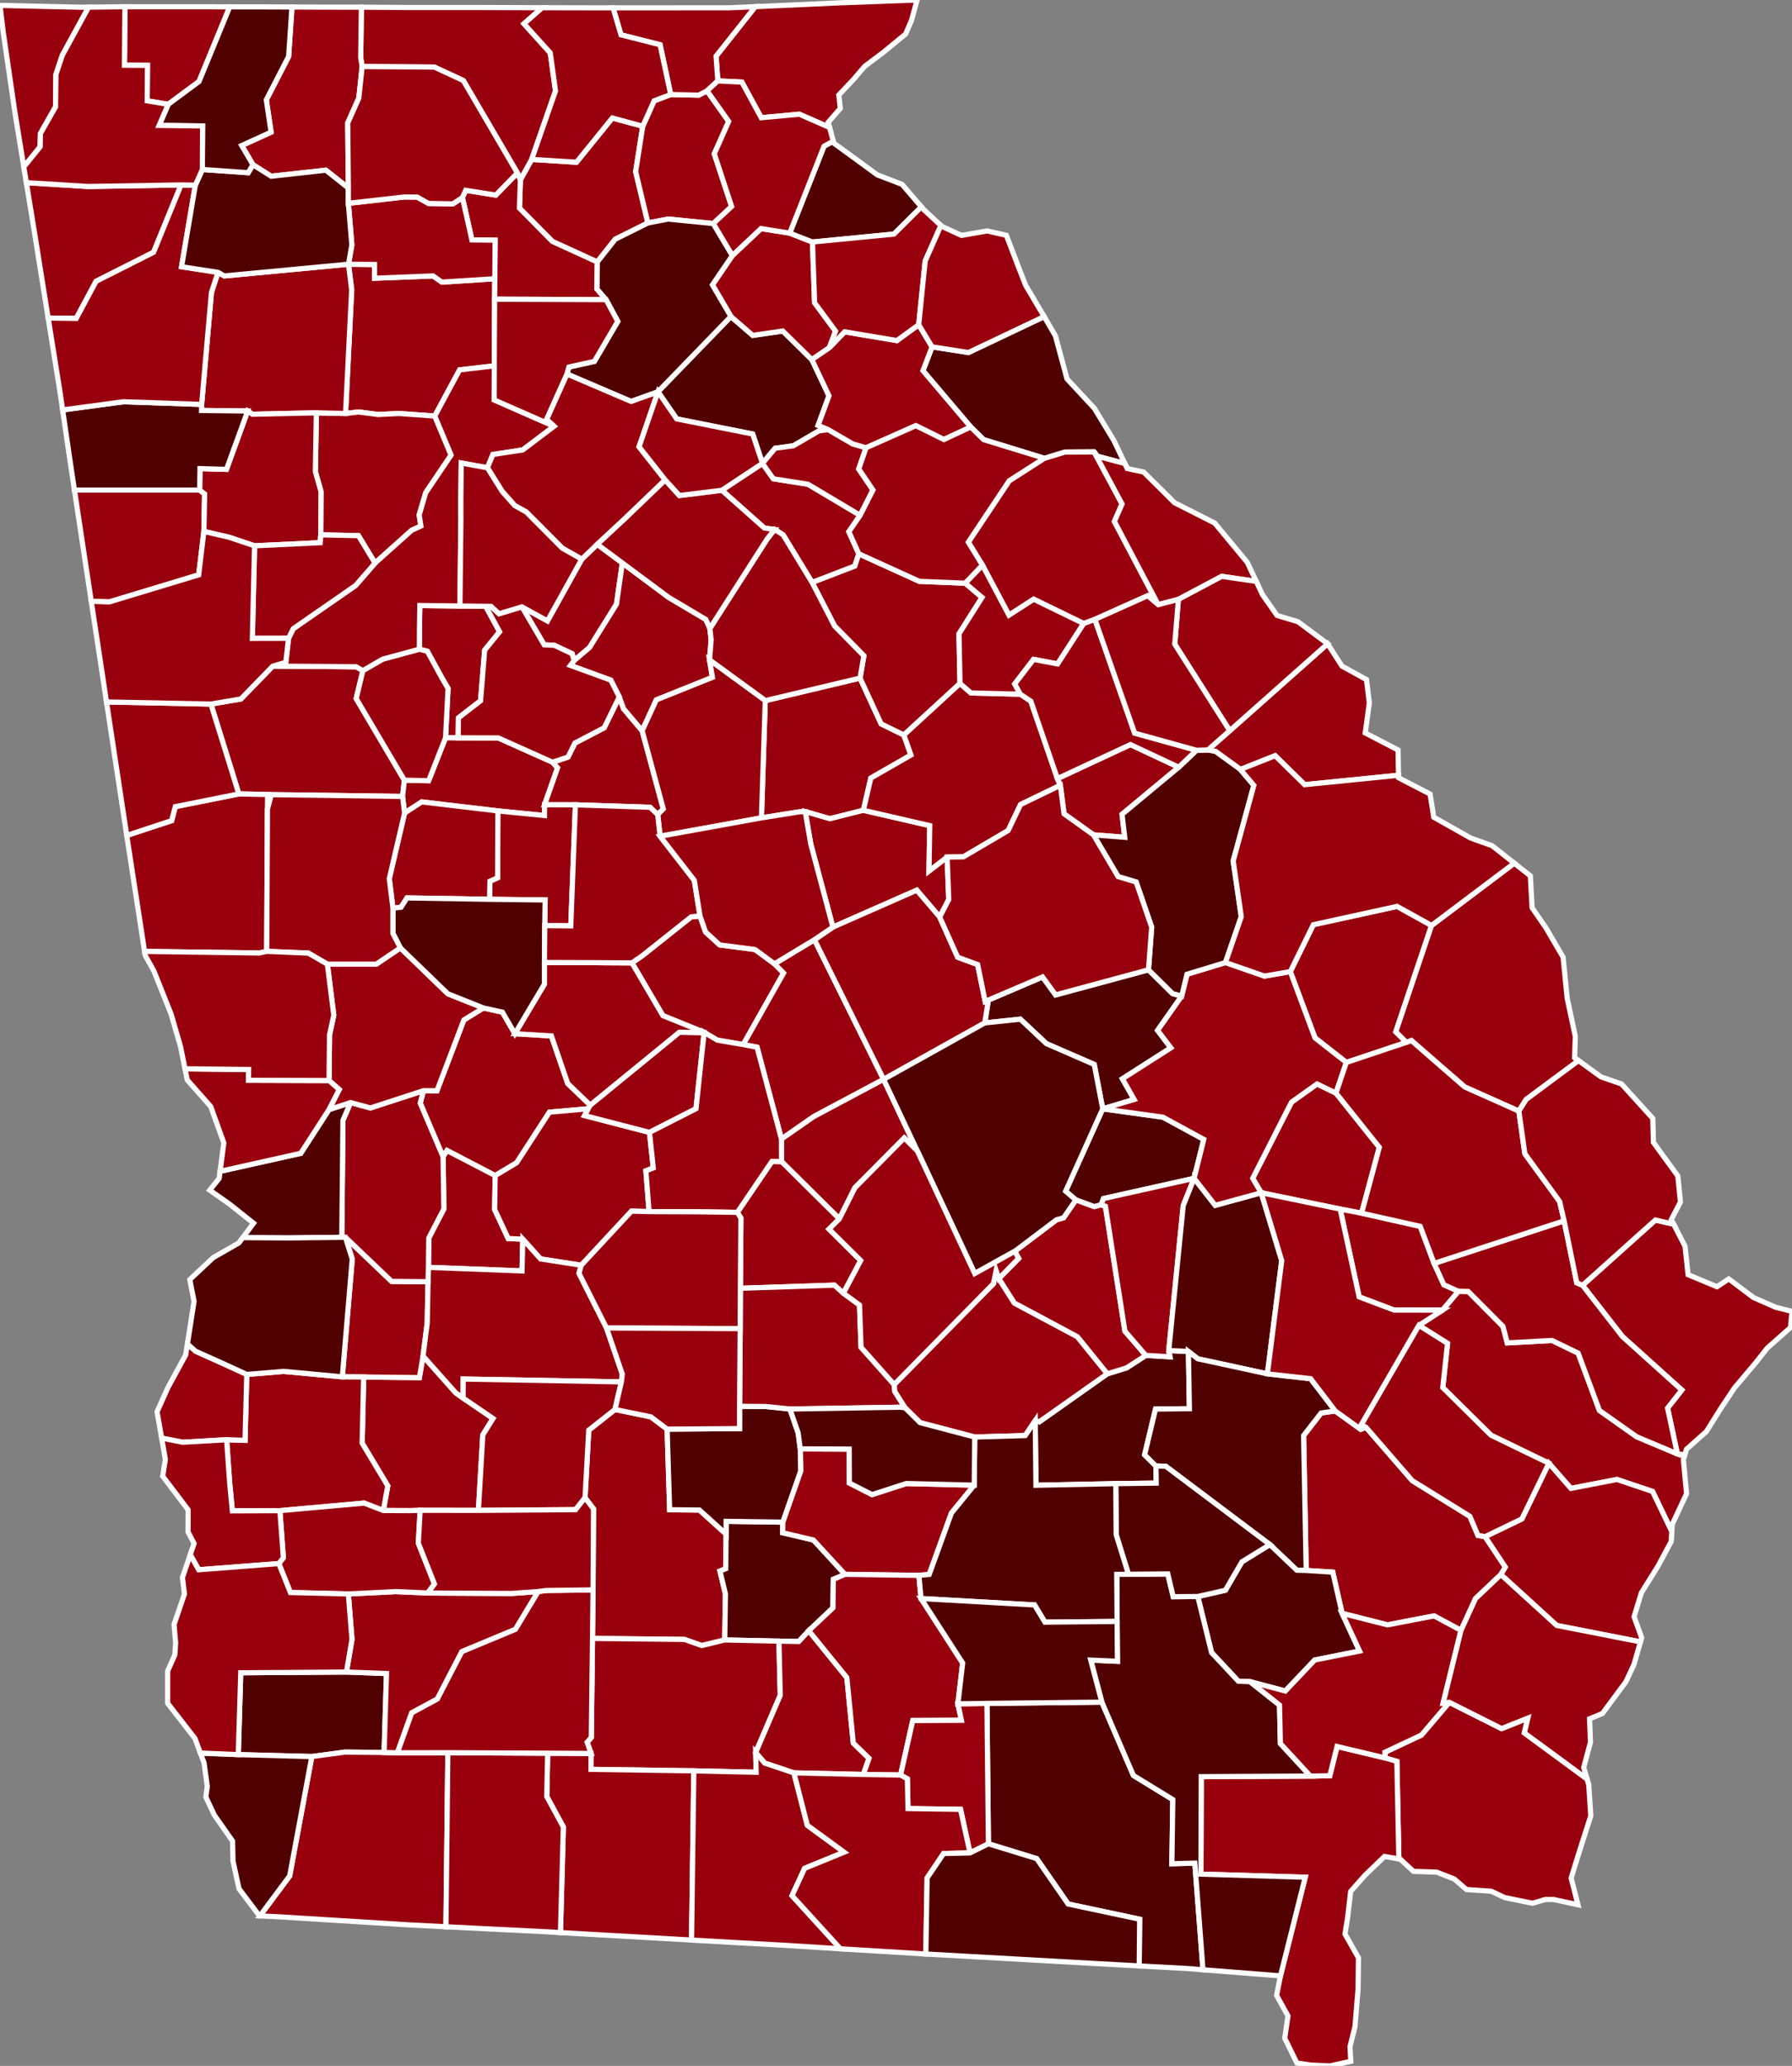 <?xml version="1.0" encoding="utf-8" ?>
<svg baseProfile="full" fill="#d0d0d0" height="400.0" stroke="#ffffff" stroke-width="1" version="1.1" width="347.116" xmlns="http://www.w3.org/2000/svg" xmlns:ev="http://www.w3.org/2001/xml-events" xmlns:xlink="http://www.w3.org/1999/xlink">
	<rect width="100%" height="100%" fill="#808080" stroke="none"/>
	<defs />
	<g id="counties"><path d="M 114.042,276.909 L 119.126,272.9 L 126.073,274.329 L 129.224,276.705 L 129.711,292.315 L 135.484,292.371 L 140.637,297.019 L 140.581,303.729 L 139.457,304.184 L 140.515,308.605 L 140.385,317.528 L 135.935,318.61 L 132.596,317.426 L 114.769,317.235 L 114.876,307.835 L 114.966,292.158 L 113.325,289.991 L 114.042,276.909 z" id="c13321" fill="#99000d" />
		<path d="M 81.25,121.939 L 81.294,118.93 L 81.323,117.234 L 89.095,117.334 L 94.079,117.385 L 96.778,122.324 L 93.881,125.884 L 93.088,135.683 L 88.795,138.997 L 88.747,142.868 L 86.301,142.867 L 86.788,133.291 L 85.647,131.346 L 82.782,126.106 L 81.231,125.699 L 81.25,121.939 z" id="c13063" fill="#99000d" />
		<path d="M 68.12,56.125 L 67.503,51.158 L 72.547,51.215 L 72.55,53.869 L 83.884,53.424 L 85.583,54.622 L 95.848,53.97 L 95.81,57.933 L 95.758,66.41 L 95.75,70.835 L 89.027,71.621 L 84.218,80.551 L 77.277,80.064 L 73.23,80.256 L 69.453,79.767 L 66.932,80.061 L 68.12,56.125 z" id="c13057" fill="#99000d" />
		<path d="M 24.204,1.316 L 39.852,1.315 L 44.501,1.326 L 38.551,15.779 L 32.579,20.206 L 28.514,19.522 L 28.562,12.659 L 24.101,12.626 L 24.204,1.316 z" id="c13047" fill="#99000d" />
		<path d="M 5.106,35.362 L 17.02,36.108 L 35.076,35.807 L 29.739,48.854 L 18.618,54.463 L 14.769,61.651 L 9.33,61.576 L 8.533,56.594 L 6.722,45.256 L 6.022,40.973 L 5.106,35.362 z" id="c13055" fill="#99000d" />
		<path d="M 101.101,117.497 L 106.044,120.219 L 112.687,108.271 L 115.692,105.393 L 120.552,109 L 119.412,116.988 L 114.19,125.379 L 111.21,127.898 L 110.83,126.576 L 107.373,124.943 L 105.41,124.847 L 101.101,117.497 z" id="c13247" fill="#99000d" />
		<path d="M 61.279,79.931 L 66.932,80.061 L 69.453,79.767 L 73.23,80.256 L 77.277,80.064 L 84.218,80.551 L 87.381,88.113 L 82.467,95.394 L 81.199,99.691 L 81.527,101.852 L 79.747,102.667 L 72.651,109.023 L 69.428,103.712 L 62.136,103.557 L 62.175,95.134 L 61.086,91.324 L 61.279,79.931 z" id="c13067" fill="#99000d" />
		<path d="M 242.649,228.146 L 250.168,213.399 L 255.118,209.876 L 258.787,211.645 L 267.181,222.142 L 263.746,234.895 L 259.595,234.105 L 244.298,230.941 L 242.649,228.146 z" id="c13043" fill="#99000d" />
		<path d="M 124.455,185.014 L 133.884,177.52 L 135.593,177.358 L 136.676,180.458 L 139.416,182.955 L 146.242,183.842 L 150.019,186.611 L 151.788,188.398 L 143.964,202.25 L 138.953,201.395 L 136.387,199.881 L 128.411,196.647 L 122.41,186.431 L 124.455,185.014 z" id="c13021" fill="#99000d" />
		<path d="M 200.531,275.063 L 201.31,275.292 L 214.481,265.999 L 218.217,264.848 L 221.949,262.43 L 226.628,262.7 L 226.395,261.493 L 230.201,261.673 L 230.391,272.753 L 223.832,272.821 L 221.715,281.676 L 223.912,283.851 L 223.964,287.16 L 216.132,287.26 L 200.664,287.574 L 200.531,275.063 z" id="c13161" fill="#510000" />
		<path d="M 82.041,211.172 L 84.638,211.193 L 89.852,197.484 L 93.631,195.158 L 97.315,195.969 L 99.737,200.141 L 106.805,200.57 L 109.97,209.782 L 114.321,213.969 L 113.947,214.675 L 106.425,215.343 L 100.074,225.133 L 95.915,227.62 L 86.595,222.767 L 85.823,223.976 L 81.39,213.569 L 82.041,211.172 z" id="c13269" fill="#99000d" />
		<path d="M 83.062,239.69 L 85.977,234.071 L 85.823,223.976 L 86.595,222.767 L 95.915,227.62 L 95.814,234.179 L 98.437,239.799 L 101.264,239.925 L 101.122,246.079 L 82.991,245.384 L 83.062,239.69 z" id="c13249" fill="#99000d" />
		<path d="M 46.635,323.88 L 67.106,323.736 L 74.867,324.028 L 74.403,339.313 L 66.815,339.242 L 60.402,340.103 L 46.155,339.725 L 46.635,323.88 z" id="c13201" fill="#510000" />
		<path d="M 279.402,253.664 L 282.493,250.009 L 284.406,250.055 L 291.122,256.805 L 291.963,260.007 L 300.641,259.541 L 305.698,261.998 L 309.815,273.088 L 317.04,278.189 L 324.907,281.495 L 326.349,281.672 L 326.072,282.601 L 326.693,289.21 L 323.923,295.122 L 323.832,296.536 L 320.111,288.778 L 313.216,286.455 L 304.289,288.183 L 300.022,283.312 L 288.805,277.882 L 279.468,268.658 L 280.392,260.103 L 274.849,256.62 L 279.402,253.664 z" id="c13179" fill="#99000d" />
		<path d="M 95.915,227.62 L 100.074,225.133 L 106.425,215.343 L 113.947,214.675 L 113.24,215.995 L 125.809,219.251 L 126.54,226.138 L 125.108,226.695 L 125.73,234.595 L 122.324,234.501 L 112.587,244.977 L 104.712,243.754 L 101.264,239.925 L 98.437,239.799 L 95.814,234.179 L 95.915,227.62 z" id="c13193" fill="#99000d" />
		<path d="M 127.454,75.845 L 141.58,61.278 L 145.806,64.934 L 151.627,64.091 L 157.263,69.631 L 160.578,76.634 L 158.475,82.363 L 160.416,83.174 L 158.63,83.427 L 153.673,86.316 L 150.146,86.792 L 147.692,89.718 L 145.798,84.036 L 131.08,81.109 L 127.454,75.845 z" id="c13157" fill="#510000" />
		<path d="M 139.457,304.184 L 140.581,303.729 L 140.637,297.019 L 140.656,294.557 L 151.624,294.712 L 151.618,296.775 L 157.555,298.167 L 163.682,304.827 L 161.409,305.789 L 161.347,311.313 L 156.662,315.734 L 154.736,317.829 L 150.881,317.754 L 140.385,317.528 L 140.515,308.605 L 139.457,304.184 z" id="c13277" fill="#510000" />
		<path d="M 113.727,337.33 L 114.535,336.401 L 114.769,317.235 L 132.596,317.426 L 135.935,318.61 L 140.385,317.528 L 150.881,317.754 L 151.139,328.246 L 146.378,339.32 L 146.466,343.144 L 134.396,342.871 L 114.476,342.587 L 114.49,339.501 L 113.727,337.33 z" id="c13071" fill="#99000d" />
		<path d="M 146.378,339.32 L 151.139,328.246 L 150.881,317.754 L 154.736,317.829 L 156.662,315.734 L 164.039,324.823 L 165.285,337.484 L 168.334,340.451 L 167.223,343.577 L 153.784,343.267 L 148.117,341.367 L 146.378,339.32 z" id="c13075" fill="#99000d" />
		<path d="M 151.624,294.712 L 155.09,284.82 L 155.013,280.529 L 164.49,280.571 L 164.517,287.138 L 168.915,289.384 L 175.548,287.237 L 188.709,287.558 L 184.296,292.958 L 179.989,304.846 L 177.99,305.028 L 163.682,304.827 L 157.555,298.167 L 151.618,296.775 L 151.624,294.712 z" id="c13155" fill="#99000d" />
		<path d="M 40.85,136.32 L 46.655,135.335 L 52.833,128.978 L 63.806,129.05 L 68.979,129.103 L 70.293,129.846 L 68.996,135.259 L 78.338,151.062 L 77.977,154.204 L 52.55,153.861 L 51.805,156.658 L 51.84,153.833 L 46.255,153.721 L 44.863,149.185 L 40.85,136.32 z" id="c13077" fill="#99000d" />
		<path d="M 100.8,34.806 L 102.982,30.868 L 111.665,31.408 L 118.613,22.842 L 124.506,24.441 L 123.129,33.235 L 125.501,43.173 L 119.176,46.315 L 115.692,50.728 L 106.993,46.748 L 100.621,40.297 L 100.8,34.806 z" id="c13187" fill="#99000d" />
		<path d="M 147.692,89.718 L 149.805,92.705 L 156.5,93.754 L 166.613,99.773 L 164.426,102.95 L 166.359,107.228 L 165.577,109.609 L 157.313,112.787 L 151.688,103.553 L 150.04,102.511 L 148.073,102.25 L 139.82,94.924 L 147.692,89.718 z" id="c13219" fill="#99000d" />
		<path d="M 113.947,214.675 L 114.321,213.969 L 131.59,199.862 L 136.392,199.931 L 134.819,214.666 L 125.809,219.251 L 113.24,215.995 L 113.947,214.675 z" id="c13225" fill="#99000d" />
		<path d="M 148.236,135.656 L 166.595,131.289 L 170.686,140.159 L 175.084,142.313 L 176.454,146.189 L 168.682,150.648 L 167.236,156.889 L 160.747,158.519 L 155.973,157.14 L 154.862,157.183 L 147.491,158.354 L 148.236,135.656 z" id="c13237" fill="#99000d" />
		<path d="M 249.933,188.124 L 254.4,179.04 L 270.618,175.491 L 277.298,179.189 L 270.368,199.782 L 272.436,201.816 L 260.79,205.711 L 254.721,200.953 L 249.933,188.124 z" id="c13165" fill="#99000d" />
		<path d="M 233.964,145.211 L 238.204,141.476 L 239.015,140.764 L 257.162,124.651 L 258.034,126.003 L 259.954,128.978 L 264.693,131.585 L 265.241,136.087 L 264.451,141.918 L 270.812,145.213 L 270.894,150.107 L 252.714,151.929 L 247.002,146.317 L 240.272,148.983 L 235.474,145.499 L 233.964,145.211 z" id="c13245" fill="#99000d" />
		<path d="M 206.416,230.642 L 213.603,214.691 L 225.261,216.304 L 233.174,220.606 L 231.305,228.139 L 231.304,228.147 L 213.749,232.067 L 213.297,233.279 L 211.96,233.64 L 208.403,232.333 L 206.416,230.642 z" id="c13283" fill="#510000" />
		<path d="M 70.442,266.611 L 81.237,266.729 L 81.948,262.562 L 88.285,269.688 L 89.712,270.69 L 95.508,274.649 L 93.523,277.817 L 92.668,292.44 L 81.385,292.426 L 79.418,292.481 L 74.252,292.462 L 75.113,287.686 L 70.146,279.415 L 70.442,266.611 z" id="c13273" fill="#99000d" />
		<path d="M 143.964,202.25 L 151.788,188.398 L 150.019,186.611 L 157.758,181.947 L 171.158,208.983 L 157.633,216.188 L 151.37,220.542 L 146.643,202.759 L 143.964,202.25 z" id="c13289" fill="#99000d" />
		<path d="M 68.23,243.796 L 66.911,239.564 L 75.859,248.103 L 82.911,248.167 L 82.759,256.126 L 81.948,262.562 L 81.237,266.729 L 70.442,266.611 L 66.311,266.581 L 68.23,243.796 z" id="c13307" fill="#99000d" />
		<path d="M 124.506,24.441 L 126.705,19.524 L 129.919,18.308 L 135.341,18.421 L 136.959,17.588 L 141.149,23.505 L 138.359,29.779 L 141.716,39.978 L 138.169,43.285 L 129.42,42.415 L 125.501,43.173 L 123.129,33.235 L 124.506,24.441 z" id="c13311" fill="#99000d" />
		<path d="M 191.442,193.636 L 201.94,189.151 L 204.475,192.632 L 222.466,187.769 L 227.125,192.376 L 228.894,192.863 L 224.229,199.502 L 226.796,202.877 L 217.421,208.873 L 219.683,212.878 L 213.603,214.691 L 211.956,206.098 L 202.686,202.068 L 197.638,197.331 L 190.755,198.056 L 191.442,193.636 z" id="c13167" fill="#510000" />
		<path d="M 151.37,220.542 L 157.633,216.188 L 171.158,208.983 L 177.698,222.851 L 175.163,220.328 L 165.603,229.969 L 162.584,235.997 L 151.389,224.906 L 151.37,220.542 z" id="c13023" fill="#99000d" />
		<path d="M 24.552,161.756 L 33.247,158.891 L 33.957,156.179 L 46.255,153.721 L 51.84,153.833 L 51.805,156.658 L 51.666,184.203 L 50.21,184.516 L 28.006,184.215 L 24.835,163.615 L 24.552,161.756 z" id="c13285" fill="#99000d" />
		<path d="M 147.692,89.718 L 150.146,86.792 L 153.673,86.316 L 158.63,83.427 L 160.416,83.174 L 165.157,85.938 L 167.761,86.698 L 166.339,90.804 L 169.099,94.871 L 166.613,99.773 L 156.5,93.754 L 149.805,92.705 L 147.692,89.718 z" id="c13059" fill="#99000d" />
		<path d="M 50.346,370.955 L 56.111,363.213 L 60.402,340.103 L 66.815,339.242 L 74.403,339.313 L 76.974,339.375 L 86.751,339.358 L 86.379,373.06 L 79.378,372.702 L 54.112,371.137 L 50.346,370.955 z" id="c13087" fill="#99000d" />
		<path d="M 106.085,339.45 L 114.49,339.501 L 114.476,342.587 L 134.396,342.871 L 133.956,375.633 L 128.186,375.301 L 114.256,374.514 L 108.557,374.186 L 109.123,353.743 L 105.909,347.833 L 106.085,339.45 z" id="c13275" fill="#99000d" />
		<path d="M 193.463,247.562 L 197.314,243.648 L 196.567,242.27 L 204.639,236.179 L 206.012,235.787 L 208.403,232.333 L 211.96,233.64 L 213.297,233.279 L 214.122,233.558 L 217.899,257.729 L 221.949,262.43 L 218.217,264.848 L 214.481,265.999 L 208.676,258.827 L 196.477,252.314 L 193.463,247.562 z" id="c13309" fill="#99000d" />
		<path d="M 78.338,151.062 L 83.03,151.155 L 86.301,142.867 L 88.747,142.868 L 96.506,142.869 L 107.017,147.574 L 108.004,148.658 L 105.482,155.818 L 105.468,157.91 L 96.44,157.01 L 81.681,155.266 L 78.372,157.42 L 77.977,154.204 L 78.338,151.062 z" id="c13255" fill="#99000d" />
		<path d="M 90.211,36.849 L 96.04,37.774 L 100.215,33.489 L 100.8,34.806 L 100.621,40.297 L 106.993,46.748 L 115.692,50.728 L 115.646,55.964 L 117.396,58.019 L 95.81,57.933 L 95.848,53.97 L 95.906,46.506 L 91.409,46.455 L 89.571,38.249 L 90.211,36.849 z" id="c13085" fill="#99000d" />
		<path d="M 70.002,1.391 L 78.002,1.449 L 91.322,1.449 L 105.013,1.497 L 101.499,4.598 L 106.586,10.233 L 107.605,17.624 L 102.982,30.868 L 100.8,34.806 L 100.215,33.489 L 89.746,15.594 L 84.113,12.987 L 70.153,12.885 L 69.869,11.183 L 70.002,1.391 z" id="c13111" fill="#99000d" />
		<path d="M 157.313,112.787 L 165.577,109.609 L 166.359,107.228 L 178.083,112.561 L 186.985,112.918 L 190.229,115.674 L 185.762,122.719 L 185.955,132.332 L 175.084,142.313 L 170.686,140.159 L 166.595,131.289 L 167.334,126.978 L 161.666,121.21 L 157.313,112.787 z" id="c13133" fill="#99000d" />
		<path d="M 70.293,129.846 L 74.117,127.623 L 81.231,125.699 L 82.782,126.106 L 85.647,131.346 L 86.788,133.291 L 86.301,142.867 L 83.03,151.155 L 78.338,151.062 L 68.996,135.259 L 70.293,129.846 z" id="c13113" fill="#99000d" />
		<path d="M 213.749,232.067 L 231.304,228.147 L 229.198,233.417 L 226.395,261.493 L 226.628,262.7 L 221.949,262.43 L 217.899,257.729 L 214.122,233.558 L 213.297,233.279 L 213.749,232.067 z" id="c13209" fill="#99000d" />
		<path d="M 108.004,148.658 L 107.017,147.574 L 110.015,146.587 L 111.371,143.86 L 117.036,140.909 L 119.956,134.935 L 120.788,137.218 L 124.385,141.485 L 128.484,156.624 L 127.398,157.73 L 125.914,156.305 L 111.46,155.83 L 105.482,155.818 L 108.004,148.658 z" id="c13035" fill="#99000d" />
		<path d="M 39.061,78.303 L 40.953,56.643 L 42.228,52.734 L 43.439,53.424 L 67.503,51.158 L 68.12,56.125 L 66.932,80.061 L 61.279,79.931 L 48.889,80.206 L 47.98,79.577 L 39.039,79.472 L 39.061,78.303 z" id="c13015" fill="#99000d" />
		<path d="M 82.759,256.126 L 82.911,248.167 L 82.991,245.384 L 101.122,246.079 L 101.264,239.925 L 104.712,243.754 L 112.587,244.977 L 112.156,246.541 L 117.485,257.118 L 120.537,266.043 L 120.364,267.563 L 89.725,267.009 L 89.712,270.69 L 88.285,269.688 L 81.948,262.562 L 82.759,256.126 z" id="c13261" fill="#99000d" />
		<path d="M 161.347,311.313 L 161.409,305.789 L 163.682,304.827 L 177.99,305.028 L 178.41,309.508 L 186.47,321.991 L 185.554,329.896 L 186.228,333.085 L 176.802,333.133 L 174.448,343.679 L 167.223,343.577 L 168.334,340.451 L 165.285,337.484 L 164.039,324.823 L 156.662,315.734 L 161.347,311.313 z" id="c13019" fill="#99000d" />
		<path d="M 14.421,94.885 L 38.671,94.892 L 39.638,95.629 L 39.496,102.901 L 38.488,111.305 L 21.174,116.544 L 17.677,116.416 L 16.171,106.47 L 14.421,94.885 z" id="c13143" fill="#99000d" />
		<path d="M 20.63,135.913 L 40.85,136.32 L 44.863,149.185 L 46.255,153.721 L 33.957,156.179 L 33.247,158.891 L 24.552,161.756 L 20.63,135.913 z" id="c13149" fill="#99000d" />
		<path d="M 137.994,55.156 L 141.865,49.478 L 147.407,44.259 L 152.973,45.138 L 157.38,46.858 L 157.791,58.62 L 161.853,64.116 L 160.634,67.331 L 157.263,69.631 L 151.627,64.091 L 145.806,64.934 L 141.58,61.278 L 137.994,55.156 z" id="c13011" fill="#99000d" />
		<path d="M 46.82,28.179 L 52.509,25.584 L 51.586,19.331 L 55.905,10.943 L 56.554,1.356 L 59.019,1.367 L 62.463,1.38 L 70.002,1.391 L 69.869,11.183 L 70.153,12.885 L 69.504,18.993 L 67.358,23.809 L 67.481,36.408 L 63.126,32.954 L 52.532,34.124 L 48.999,31.891 L 46.82,28.179 z" id="c13213" fill="#99000d" />
		<path d="M 191.173,329.811 L 213.431,329.562 L 219.548,343.761 L 227.176,348.432 L 226.995,360.849 L 231.442,360.736 L 233.022,381.385 L 229.982,381.142 L 229.966,381.141 L 220.67,380.641 L 220.752,371.598 L 206.901,368.657 L 200.81,359.865 L 191.459,356.997 L 191.173,329.811 z" id="c13065" fill="#510000" />
		<path d="M 155.973,157.14 L 160.747,158.519 L 167.236,156.889 L 180.093,159.855 L 179.95,168.646 L 183.463,165.946 L 183.777,174.162 L 182.022,177.555 L 177.583,172.354 L 161.335,179.507 L 157.042,163.401 L 155.973,157.14 z" id="c13009" fill="#99000d" />
		<path d="M 66.427,216.919 L 67.907,213.476 L 71.744,214.521 L 82.041,211.172 L 81.39,213.569 L 85.823,223.976 L 85.977,234.071 L 83.062,239.69 L 82.991,245.384 L 82.911,248.167 L 75.859,248.103 L 66.911,239.564 L 66.206,239.57 L 66.427,216.919 z" id="c13197" fill="#99000d" />
		<path d="M 42.451,228.16 L 42.631,226.791 L 58.254,223.303 L 63.713,214.85 L 67.907,213.476 L 66.427,216.919 L 66.206,239.57 L 55.889,239.689 L 53.42,239.674 L 47.03,239.632 L 49.114,236.833 L 44.451,233.126 L 40.626,230.437 L 42.451,228.16 z" id="c13053" fill="#510000" />
		<path d="M 94.902,170.629 L 96.396,169.948 L 96.44,157.01 L 105.468,157.91 L 105.482,155.818 L 111.46,155.83 L 110.564,179.266 L 105.523,179.211 L 105.592,174.25 L 94.828,174.123 L 94.902,170.629 z" id="c13171" fill="#99000d" />
		<path d="M 168.682,150.648 L 176.454,146.189 L 175.084,142.313 L 185.955,132.332 L 188.079,134.17 L 197.64,134.409 L 199.676,135.759 L 204.828,150.752 L 205.393,152.049 L 197.685,155.774 L 195.288,160.803 L 186.625,165.897 L 183.463,165.946 L 179.95,168.646 L 180.093,159.855 L 167.236,156.889 L 168.682,150.648 z" id="c13141" fill="#99000d" />
		<path d="M 38.741,90.73 L 43.866,90.88 L 47.98,79.577 L 48.889,80.206 L 61.279,79.931 L 61.086,91.324 L 62.175,95.134 L 62.136,103.557 L 62.031,105.077 L 49.307,105.678 L 44.302,104.005 L 39.496,102.901 L 39.638,95.629 L 38.671,94.892 L 38.741,90.73 z" id="c13223" fill="#99000d" />
		<path d="M 43.901,278.761 L 47.466,278.873 L 47.799,266.117 L 54.944,265.525 L 66.311,266.581 L 70.442,266.611 L 70.146,279.415 L 75.113,287.686 L 74.252,292.462 L 70.539,291.03 L 54.213,292.491 L 45.005,292.526 L 44.494,287.229 L 43.901,278.761 z" id="c13243" fill="#99000d" />
		<path d="M 252.511,277.954 L 255.907,273.579 L 258.655,273.196 L 263.573,276.745 L 264.591,276.343 L 273.559,286.678 L 284.725,293.59 L 286.282,297.284 L 287.671,297.524 L 291.598,303.424 L 290.724,304.865 L 285.815,309.515 L 283,315.673 L 277.791,312.873 L 268.759,314.607 L 259.967,312.374 L 258.163,304.398 L 253.013,304.071 L 252.511,277.954 z" id="c13305" fill="#99000d" />
		<path d="M 287.671,297.524 L 294.79,294.088 L 300.022,283.312 L 304.289,288.183 L 313.216,286.455 L 320.111,288.778 L 323.832,296.536 L 323.706,298.488 L 321.148,303.252 L 317.938,308.391 L 316.522,313.039 L 317.994,317.086 L 317.761,317.898 L 301.539,314.72 L 290.724,304.865 L 291.598,303.424 L 287.671,297.524 z" id="c13191" fill="#99000d" />
		<path d="M 134.396,342.871 L 146.466,343.144 L 146.378,339.32 L 148.117,341.367 L 153.784,343.267 L 156.385,353.414 L 163.512,358.619 L 155.862,361.746 L 153.42,367.035 L 162.804,377.324 L 152.172,376.657 L 143.821,376.193 L 133.956,375.633 L 134.396,342.871 z" id="c13027" fill="#99000d" />
		<path d="M 0.0,1.044 L 9.309,1.258 L 15.669,1.398 L 17.167,1.383 L 12.082,10.686 L 10.833,14.423 L 10.764,20.686 L 7.832,25.849 L 7.779,28.413 L 4.61,32.319 L 2.831,21.373 L 1.439,11.809 L 0.637,6.286 L 0.0,1.044 z" id="c13083" fill="#99000d" />
		<path d="M 187.565,104.972 L 195.483,93.087 L 202.278,88.73 L 206.232,87.521 L 211.917,87.463 L 217.344,97.572 L 215.865,100.97 L 224.357,117.075 L 222.325,115.338 L 212.089,119.925 L 209.911,120.733 L 200.227,116.02 L 195.438,119.115 L 190.309,109.443 L 187.565,104.972 z" id="c13317" fill="#99000d" />
		<path d="M 174.448,343.679 L 176.802,333.133 L 186.228,333.085 L 185.554,329.896 L 191.173,329.811 L 191.459,356.997 L 187.892,358.757 L 186.055,350.32 L 175.883,350.172 L 175.756,344.418 L 174.448,343.679 z" id="c13173" fill="#99000d" />
		<path d="M 12.131,79.37 L 23.907,77.788 L 39.061,78.303 L 39.039,79.472 L 47.98,79.577 L 43.866,90.88 L 38.741,90.73 L 38.671,94.892 L 14.421,94.885 L 13.607,89.478 L 12.131,79.37 z" id="c13233" fill="#510000" />
		<path d="M 270.368,199.782 L 277.298,179.189 L 293.314,167.128 L 296.433,169.584 L 296.769,175.752 L 299.459,179.656 L 302.778,185.332 L 303.522,192.838 L 303.566,193.285 L 305.137,200.65 L 305.005,204.799 L 305.767,205.352 L 295.607,212.885 L 294.208,215.135 L 283.714,210.454 L 273.391,201.475 L 272.436,201.816 L 270.368,199.782 z" id="c13251" fill="#99000d" />
		<path d="M 180.544,67.162 L 187.595,68.254 L 202.255,61.297 L 204.435,65.029 L 205.117,67.562 L 206.68,73.359 L 211.983,79.064 L 215.51,84.873 L 215.745,85.259 L 217.893,89.762 L 212.561,88.327 L 211.917,87.463 L 206.232,87.521 L 202.278,88.73 L 190.529,85.121 L 188.03,82.675 L 178.778,71.77 L 180.544,67.162 z" id="c13105" fill="#510000" />
		<path d="M 75.404,170.128 L 78.372,157.42 L 81.681,155.266 L 96.44,157.01 L 96.396,169.948 L 94.902,170.629 L 94.828,174.123 L 78.835,173.856 L 77.682,175.656 L 76.111,175.85 L 75.404,170.128 z" id="c13231" fill="#99000d" />
		<path d="M 111.21,127.898 L 114.19,125.379 L 119.412,116.988 L 120.552,109 L 129.539,115.676 L 136.726,119.94 L 137.505,121.671 L 137.751,123.863 L 137.439,127.783 L 138.002,131.151 L 127.132,135.514 L 124.385,141.485 L 120.788,137.218 L 119.956,134.935 L 118.311,131.691 L 110.494,128.839 L 111.21,127.898 z" id="c13217" fill="#99000d" />
		<path d="M 161.335,179.507 L 177.583,172.354 L 182.022,177.555 L 185.504,185.336 L 189.37,186.754 L 190.831,193.893 L 191.442,193.636 L 190.755,198.056 L 171.158,208.983 L 157.758,181.947 L 161.335,179.507 z" id="c13319" fill="#99000d" />
		<path d="M 55.361,128.234 L 55.892,123.584 L 56.8,121.73 L 68.877,113.363 L 72.651,109.023 L 79.747,102.667 L 81.527,101.852 L 81.199,99.691 L 82.467,95.394 L 87.381,88.113 L 84.218,80.551 L 89.027,71.621 L 95.75,70.835 L 95.73,77.437 L 107.328,82.525 L 101.259,87.117 L 95.48,87.995 L 94.41,90.57 L 89.346,89.655 L 89.27,96.329 L 89.266,99.218 L 89.279,100.272 L 89.095,117.334 L 81.323,117.234 L 81.294,118.93 L 81.25,121.939 L 81.231,125.699 L 74.117,127.623 L 70.293,129.846 L 68.979,129.103 L 63.806,129.05 L 52.833,128.978 L 55.361,128.234 z" id="c13121" fill="#99000d" />
		<path d="M 142.821,234.735 L 149.525,224.868 L 151.389,224.906 L 162.584,235.997 L 160.586,237.978 L 166.719,244.06 L 163.372,250.391 L 161.609,248.83 L 143.414,249.437 L 143.515,235.844 L 142.821,234.735 z" id="c13235" fill="#99000d" />
		<path d="M 67.478,39.369 L 78.338,38.139 L 80.814,38.164 L 83.011,39.392 L 87.723,39.477 L 89.571,38.249 L 91.409,46.455 L 95.906,46.506 L 95.848,53.97 L 85.583,54.622 L 83.884,53.424 L 72.55,53.869 L 72.547,51.215 L 67.503,51.158 L 68.151,47.426 L 67.478,39.369 z" id="c13227" fill="#99000d" />
		<path d="M 49.307,105.678 L 62.031,105.077 L 62.136,103.557 L 69.428,103.712 L 72.651,109.023 L 68.877,113.363 L 56.8,121.73 L 55.892,123.584 L 48.883,123.598 L 49.307,105.678 z" id="c13097" fill="#99000d" />
		<path d="M 229.198,233.417 L 231.304,228.147 L 231.305,228.139 L 235.395,233.376 L 244.298,230.941 L 248.276,244.089 L 245.499,266.006 L 232.014,263.088 L 230.201,261.673 L 226.395,261.493 L 229.198,233.417 z" id="c13279" fill="#510000" />
		<path d="M 105.455,190.555 L 105.458,186.352 L 115.431,186.388 L 117.619,186.407 L 122.41,186.431 L 128.411,196.647 L 136.387,199.881 L 136.392,199.931 L 131.59,199.862 L 114.321,213.969 L 109.97,209.782 L 106.805,200.57 L 99.737,200.141 L 105.455,190.555 z" id="c13079" fill="#99000d" />
		<path d="M 171.158,208.983 L 190.755,198.056 L 197.638,197.331 L 202.686,202.068 L 211.956,206.098 L 213.603,214.691 L 206.416,230.642 L 208.403,232.333 L 206.012,235.787 L 204.639,236.179 L 196.567,242.27 L 188.811,246.577 L 177.698,222.851 L 171.158,208.983 z" id="c13175" fill="#510000" />
		<path d="M 89.725,267.009 L 120.364,267.563 L 119.126,272.9 L 114.042,276.909 L 113.325,289.991 L 111.493,292.3 L 92.668,292.44 L 93.523,277.817 L 95.508,274.649 L 89.712,270.69 L 89.725,267.009 z" id="c13177" fill="#99000d" />
		<path d="M 68.178,317.419 L 67.474,308.619 L 76.669,308.162 L 82.864,308.434 L 99.036,308.526 L 104.257,308.153 L 99.844,315.468 L 89.464,319.794 L 84.711,328.962 L 79.753,331.643 L 76.974,339.375 L 74.403,339.313 L 74.867,324.028 L 67.106,323.736 L 68.178,317.419 z" id="c13007" fill="#99000d" />
		<path d="M 221.715,281.676 L 223.832,272.821 L 230.391,272.753 L 230.201,261.673 L 232.014,263.088 L 245.499,266.006 L 253.868,266.94 L 258.655,273.196 L 255.907,273.579 L 252.511,277.954 L 253.013,304.071 L 251.199,304.025 L 245.974,299.059 L 225.812,283.899 L 223.912,283.851 L 221.715,281.676 z" id="c13001" fill="#510000" />
		<path d="M 157.263,69.631 L 160.634,67.331 L 163.612,64.243 L 173.728,65.942 L 177.96,62.872 L 180.544,67.162 L 178.778,71.77 L 188.03,82.675 L 182.832,85.104 L 177.405,82.416 L 167.761,86.698 L 165.157,85.938 L 160.416,83.174 L 158.475,82.363 L 160.578,76.634 L 157.263,69.631 z" id="c13195" fill="#99000d" />
		<path d="M 9.33,61.576 L 14.769,61.651 L 18.618,54.463 L 29.739,48.854 L 35.076,35.807 L 37.835,35.859 L 35.166,51.649 L 42.228,52.734 L 40.953,56.643 L 39.061,78.303 L 23.907,77.788 L 12.131,79.37 L 11.572,75.534 L 9.33,61.576 z" id="c13115" fill="#99000d" />
		<path d="M 37.835,35.859 L 39.2,32.819 L 48.082,33.437 L 48.999,31.891 L 52.532,34.124 L 63.126,32.954 L 67.481,36.408 L 67.478,39.369 L 68.151,47.426 L 67.503,51.158 L 43.439,53.424 L 42.228,52.734 L 35.166,51.649 L 37.835,35.859 z" id="c13129" fill="#510000" />
		<path d="M 129.224,276.705 L 143.252,276.599 L 143.258,272.281 L 148.467,272.338 L 153.004,272.811 L 154.606,277.442 L 155.013,280.529 L 155.09,284.82 L 151.624,294.712 L 140.656,294.557 L 140.637,297.019 L 135.484,292.371 L 129.711,292.315 L 129.224,276.705 z" id="c13287" fill="#510000" />
		<path d="M 143.372,257.256 L 143.414,249.437 L 161.609,248.83 L 163.372,250.391 L 166.488,252.674 L 166.785,260.854 L 173.208,268.076 L 173.331,269.427 L 175.334,272.591 L 174.377,272.467 L 153.004,272.811 L 148.467,272.338 L 143.258,272.281 L 143.372,257.256 z" id="c13315" fill="#99000d" />
		<path d="M 86.751,339.358 L 106.085,339.45 L 105.909,347.833 L 109.123,353.743 L 108.557,374.186 L 105.477,374.007 L 93.49,373.417 L 86.379,373.06 L 86.751,339.358 z" id="c13131" fill="#99000d" />
		<path d="M 137.751,123.863 L 137.505,121.671 L 148.575,104.391 L 150.04,102.511 L 151.688,103.553 L 157.313,112.787 L 161.666,121.21 L 167.334,126.978 L 166.595,131.289 L 148.236,135.656 L 137.439,127.783 L 137.751,123.863 z" id="c13211" fill="#99000d" />
		<path d="M 138.701,10.879 L 146.302,1.288 L 151.019,1.078 L 162.408,0.559 L 177.642,0.0 L 176.561,3.939 L 175.431,6.573 L 171.152,10.097 L 167.514,12.827 L 165.24,15.479 L 162.48,18.385 L 162.773,20.985 L 160.428,23.682 L 160.695,24.686 L 154.832,22.115 L 147.454,22.792 L 143.703,15.9 L 139.046,15.666 L 138.701,10.879 z" id="c13241" fill="#99000d" />
		<path d="M 152.973,45.138 L 159.622,28.3 L 161.4,27.333 L 161.499,27.706 L 165.865,30.881 L 169.935,33.862 L 174.73,35.697 L 178.474,40.048 L 173.161,45.326 L 157.38,46.858 L 152.973,45.138 z" id="c13257" fill="#510000" />
		<path d="M 95.48,87.995 L 101.259,87.117 L 107.328,82.525 L 105.867,81.208 L 109.826,72.394 L 122.253,77.704 L 127.454,75.845 L 123.788,86.506 L 128.851,92.927 L 124.83,96.79 L 120.99,100.472 L 115.692,105.393 L 112.687,108.271 L 108.916,106.14 L 101.94,99.13 L 99.708,97.888 L 97.287,95.168 L 94.41,90.57 L 95.48,87.995 z" id="c13135" fill="#99000d" />
		<path d="M 155.862,361.746 L 163.512,358.619 L 156.385,353.414 L 153.784,343.267 L 167.223,343.577 L 174.448,343.679 L 175.756,344.418 L 175.883,350.172 L 186.055,350.32 L 187.892,358.757 L 182.774,358.877 L 181.661,360.536 L 179.585,363.609 L 179.334,378.333 L 166.42,377.547 L 162.804,377.324 L 153.42,367.035 L 155.862,361.746 z" id="c13185" fill="#99000d" />
		<path d="M 219.683,212.878 L 217.421,208.873 L 226.796,202.877 L 224.229,199.502 L 228.894,192.863 L 229.921,188.637 L 237.375,186.362 L 244.926,188.986 L 249.933,188.124 L 254.721,200.953 L 260.79,205.711 L 258.787,211.645 L 255.118,209.876 L 250.168,213.399 L 242.649,228.146 L 244.298,230.941 L 235.395,233.376 L 231.305,228.139 L 233.174,220.606 L 225.261,216.304 L 213.603,214.691 L 219.683,212.878 z" id="c13107" fill="#99000d" />
		<path d="M 63.414,186.679 L 72.889,186.675 L 77.553,183.527 L 86.76,192.42 L 93.631,195.158 L 89.852,197.484 L 84.638,211.193 L 82.041,211.172 L 71.744,214.521 L 67.907,213.476 L 63.713,214.85 L 65.712,210.952 L 63.734,209.214 L 63.83,200.389 L 64.654,196.564 L 63.414,186.679 z" id="c13263" fill="#99000d" />
		<path d="M 232.015,309.114 L 237.363,307.902 L 240.563,302.398 L 245.974,299.059 L 251.199,304.025 L 253.013,304.071 L 258.163,304.398 L 259.967,312.374 L 263.354,319.674 L 254.668,321.412 L 248.967,327.415 L 242.134,325.604 L 239.868,325.512 L 234.678,319.962 L 232.015,309.114 z" id="c13229" fill="#510000" />
		<path d="M 76.111,175.85 L 77.682,175.656 L 78.835,173.856 L 94.828,174.123 L 105.592,174.25 L 105.523,179.211 L 105.458,186.352 L 105.455,190.555 L 99.737,200.141 L 97.315,195.969 L 93.631,195.158 L 86.76,192.42 L 77.553,183.527 L 76.103,180.73 L 76.111,175.85 z" id="c13293" fill="#510000" />
		<path d="M 204.828,150.752 L 218.973,144.164 L 228.323,148.549 L 217.348,157.662 L 217.861,162.117 L 211.808,161.645 L 206.11,157.571 L 205.393,152.049 L 204.828,150.752 z" id="c13125" fill="#99000d" />
		<path d="M 127.132,135.514 L 138.002,131.151 L 137.439,127.783 L 148.236,135.656 L 147.491,158.354 L 127.863,161.914 L 127.398,157.73 L 128.484,156.624 L 124.385,141.485 L 127.132,135.514 z" id="c13159" fill="#99000d" />
		<path d="M 211.808,161.645 L 217.861,162.117 L 217.348,157.662 L 228.323,148.549 L 231.763,145.267 L 233.964,145.211 L 235.474,145.499 L 240.272,148.983 L 242.873,152.065 L 238.874,166.7 L 240.44,177.485 L 237.375,186.362 L 229.921,188.637 L 228.894,192.863 L 227.125,192.376 L 222.466,187.769 L 223.081,179.51 L 220.075,170.772 L 216.578,169.73 L 211.808,161.645 z" id="c13163" fill="#510000" />
		<path d="M 306.544,248.861 L 320.651,236.222 L 324.193,237.025 L 326.391,241.293 L 326.991,246.809 L 332.588,249.136 L 334.867,247.625 L 339.655,251.234 L 343.966,253.114 L 347.116,253.916 L 346.82,257.036 L 342.31,261.026 L 340.166,263.755 L 335.959,268.747 L 333.371,272.632 L 330.53,277.168 L 326.665,280.614 L 326.349,281.672 L 324.907,281.495 L 323.014,272.631 L 325.768,269.127 L 314.275,258.788 L 306.544,248.861 z" id="c13051" fill="#99000d" />
		<path d="M 240.44,177.485 L 238.874,166.7 L 242.873,152.065 L 240.272,148.983 L 247.002,146.317 L 252.714,151.929 L 270.894,150.107 L 270.902,150.583 L 277.008,153.741 L 277.096,154.291 L 277.723,158.232 L 284.857,162.252 L 287.977,163.371 L 289.028,163.748 L 293.314,167.128 L 277.298,179.189 L 270.618,175.491 L 254.4,179.04 L 249.933,188.124 L 244.926,188.986 L 237.375,186.362 L 240.44,177.485 z" id="c13033" fill="#99000d" />
		<path d="M 54.891,301.602 L 54.213,292.491 L 70.539,291.03 L 74.252,292.462 L 79.418,292.481 L 81.385,292.426 L 81.033,298.779 L 84.154,306.685 L 82.864,308.434 L 76.669,308.162 L 67.474,308.619 L 56.255,308.345 L 54.007,302.737 L 54.891,301.602 z" id="c13037" fill="#99000d" />
		<path d="M 157.38,46.858 L 173.161,45.326 L 178.474,40.048 L 178.91,40.554 L 182.256,43.671 L 179.213,50.534 L 177.96,62.872 L 173.728,65.942 L 163.612,64.243 L 160.634,67.331 L 161.853,64.116 L 157.791,58.62 L 157.38,46.858 z" id="c13119" fill="#99000d" />
		<path d="M 110.199,71.062 L 115.123,69.978 L 119.665,62.228 L 117.396,58.019 L 115.646,55.964 L 115.692,50.728 L 119.176,46.315 L 125.501,43.173 L 129.42,42.415 L 138.169,43.285 L 141.865,49.478 L 137.994,55.156 L 141.58,61.278 L 127.454,75.845 L 122.253,77.704 L 109.826,72.394 L 110.199,71.062 z" id="c13139" fill="#510000" />
		<path d="M 125.108,226.695 L 126.54,226.138 L 125.809,219.251 L 134.819,214.666 L 136.392,199.931 L 136.387,199.881 L 138.953,201.395 L 143.964,202.25 L 146.643,202.759 L 151.37,220.542 L 151.389,224.906 L 149.525,224.868 L 142.821,234.735 L 137.846,234.665 L 135.27,234.631 L 125.73,234.595 L 125.108,226.695 z" id="c13153" fill="#99000d" />
		<path d="M 30.424,273.344 L 32.516,268.687 L 35.976,262.32 L 36.306,260.206 L 37.883,261.619 L 42.873,263.857 L 47.799,266.117 L 47.466,278.873 L 43.901,278.761 L 35.384,279.248 L 31.314,278.45 L 30.424,273.344 z" id="c13239" fill="#99000d" />
		<path d="M 79.753,331.643 L 84.711,328.962 L 89.464,319.794 L 99.844,315.468 L 104.257,308.153 L 105.765,307.951 L 114.876,307.835 L 114.769,317.235 L 114.535,336.401 L 113.727,337.33 L 114.49,339.501 L 106.085,339.45 L 86.751,339.358 L 76.974,339.375 L 79.753,331.643 z" id="c13205" fill="#99000d" />
		<path d="M 112.587,244.977 L 122.324,234.501 L 125.73,234.595 L 135.27,234.631 L 137.846,234.665 L 142.821,234.735 L 143.515,235.844 L 143.414,249.437 L 143.372,257.256 L 117.485,257.118 L 112.156,246.541 L 112.587,244.977 z" id="c13093" fill="#99000d" />
		<path d="M 268.254,339.27 L 275.337,335.936 L 280.732,329.6 L 290.866,334.691 L 295.955,332.656 L 295.272,335.527 L 307.416,344.442 L 307.744,345.568 L 308.142,351.572 L 305.718,359.143 L 304.338,363.627 L 305.655,368.803 L 300.915,367.773 L 299.341,367.773 L 296.86,368.503 L 291.488,367.414 L 288.844,366.173 L 284.06,365.847 L 281.69,363.806 L 278.29,362.478 L 273.801,362.335 L 271.235,359.96 L 270.964,359.915 L 270.577,341.045 L 268.332,340.375 L 268.254,339.27 z" id="c13039" fill="#99000d" />
		<path d="M 173.208,268.076 L 192.43,248.542 L 192.952,246.012 L 193.463,247.562 L 196.477,252.314 L 208.676,258.827 L 214.481,265.999 L 201.31,275.292 L 200.531,275.063 L 198.593,277.952 L 188.806,278.238 L 178.224,275.452 L 175.334,272.591 L 173.331,269.427 L 173.208,268.076 z" id="c13271" fill="#99000d" />
		<path d="M 17.677,116.416 L 21.174,116.544 L 38.488,111.305 L 39.496,102.901 L 44.302,104.005 L 49.307,105.678 L 48.883,123.598 L 55.892,123.584 L 55.361,128.234 L 52.833,128.978 L 46.655,135.335 L 40.85,136.32 L 20.63,135.913 L 19.914,131.17 L 19.299,127.096 L 17.677,116.416 z" id="c13045" fill="#99000d" />
		<path d="M 259.595,234.105 L 263.746,234.895 L 275.102,237.444 L 277.793,244.619 L 279.69,248.755 L 282.493,250.009 L 279.402,253.664 L 270.031,253.651 L 263.269,251.101 L 259.595,234.105 z" id="c13109" fill="#99000d" />
		<path d="M 232.689,343.988 L 253.828,343.877 L 257.587,343.814 L 258.994,338.152 L 268.332,340.375 L 270.577,341.045 L 270.964,359.915 L 268.178,359.449 L 264.383,363.101 L 261.63,366.214 L 261.041,371.266 L 260.527,374.46 L 263.141,379.066 L 263.059,385.165 L 262.459,392.421 L 261.499,396.255 L 261.646,399.115 L 260.883,399.282 L 257.619,400.0 L 253.972,399.84 L 251.211,399.437 L 248.859,394.639 L 249.484,390.319 L 247.285,386.347 L 248.029,382.566 L 252.829,363.467 L 232.625,362.865 L 232.689,343.988 z" id="c13049" fill="#99000d" />
		<path d="M 211.277,321.434 L 216.446,321.656 L 216.386,313.945 L 216.318,304.834 L 218.59,304.806 L 226.205,304.746 L 227.255,309.152 L 232.015,309.114 L 234.678,319.962 L 239.868,325.512 L 242.134,325.604 L 247.849,330.131 L 248.015,337.578 L 253.828,343.877 L 232.689,343.988 L 232.625,362.865 L 252.829,363.467 L 248.029,382.566 L 233.022,381.385 L 231.442,360.736 L 226.995,360.849 L 227.176,348.432 L 219.548,343.761 L 213.431,329.562 L 211.277,321.434 z" id="c13299" fill="#510000" />
		<path d="M 216.132,287.26 L 223.964,287.16 L 223.912,283.851 L 225.812,283.899 L 245.974,299.059 L 240.563,302.398 L 237.363,307.902 L 232.015,309.114 L 227.255,309.152 L 226.205,304.746 L 218.59,304.806 L 216.203,297.144 L 216.132,287.26 z" id="c13005" fill="#510000" />
		<path d="M 51.805,156.658 L 52.55,153.861 L 77.977,154.204 L 78.372,157.42 L 75.404,170.128 L 76.111,175.85 L 76.103,180.73 L 77.553,183.527 L 72.889,186.675 L 63.414,186.679 L 59.719,184.537 L 51.666,184.203 L 51.805,156.658 z" id="c13199" fill="#99000d" />
		<path d="M 105.523,179.211 L 110.564,179.266 L 111.46,155.83 L 125.914,156.305 L 127.398,157.73 L 127.863,161.914 L 134.494,170.459 L 135.593,177.358 L 133.884,177.52 L 124.455,185.014 L 122.41,186.431 L 117.619,186.407 L 115.431,186.388 L 105.458,186.352 L 105.523,179.211 z" id="c13207" fill="#99000d" />
		<path d="M 35.838,206.94 L 47.783,207.071 L 48.156,207.075 L 48.127,209.165 L 63.734,209.214 L 65.712,210.952 L 63.713,214.85 L 58.254,223.303 L 42.631,226.791 L 43.356,221.282 L 41.351,215.715 L 41.254,215.448 L 40.827,214.259 L 36.275,209.098 L 35.838,206.94 z" id="c13215" fill="#99000d" />
		<path d="M 164.426,102.95 L 166.613,99.773 L 169.099,94.871 L 166.339,90.804 L 167.761,86.698 L 177.405,82.416 L 182.832,85.104 L 188.03,82.675 L 190.529,85.121 L 202.278,88.73 L 195.483,93.087 L 187.565,104.972 L 190.309,109.443 L 186.985,112.918 L 178.083,112.561 L 166.359,107.228 L 164.426,102.95 z" id="c13221" fill="#99000d" />
		<path d="M 37.253,254.129 L 37.59,251.959 L 36.765,247.75 L 41.283,243.514 L 46.275,240.646 L 47.03,239.632 L 53.42,239.674 L 55.889,239.689 L 66.206,239.57 L 66.911,239.564 L 68.23,243.796 L 66.311,266.581 L 54.944,265.525 L 47.799,266.117 L 42.873,263.857 L 37.883,261.619 L 36.306,260.206 L 37.253,254.129 z" id="c13259" fill="#510000" />
		<path d="M 242.134,325.604 L 248.967,327.415 L 254.668,321.412 L 263.354,319.674 L 259.967,312.374 L 268.759,314.607 L 277.791,312.873 L 283,315.673 L 279.543,329.751 L 280.732,329.6 L 275.337,335.936 L 268.254,339.27 L 268.332,340.375 L 258.994,338.152 L 257.587,343.814 L 253.828,343.877 L 248.015,337.578 L 247.849,330.131 L 242.134,325.604 z" id="c13025" fill="#99000d" />
		<path d="M 277.793,244.619 L 302.976,236.372 L 305.421,248.367 L 306.544,248.861 L 314.275,258.788 L 325.768,269.127 L 323.014,272.631 L 324.907,281.495 L 317.04,278.189 L 309.815,273.088 L 305.698,261.998 L 300.641,259.541 L 291.963,260.007 L 291.122,256.805 L 284.406,250.055 L 282.493,250.009 L 279.69,248.755 L 277.793,244.619 z" id="c13029" fill="#99000d" />
		<path d="M 260.79,205.711 L 272.436,201.816 L 273.391,201.475 L 283.714,210.454 L 294.208,215.135 L 295.372,223.386 L 302.109,232.636 L 302.976,236.372 L 277.793,244.619 L 275.102,237.444 L 263.746,234.895 L 267.181,222.142 L 258.787,211.645 L 260.79,205.711 z" id="c13031" fill="#99000d" />
		<path d="M 32.579,20.206 L 38.551,15.779 L 44.501,1.326 L 44.706,1.327 L 52.936,1.339 L 56.554,1.356 L 55.905,10.943 L 51.586,19.331 L 52.509,25.584 L 46.82,28.179 L 48.999,31.891 L 48.082,33.437 L 39.2,32.819 L 39.245,24.389 L 30.821,24.284 L 32.579,20.206 z" id="c13313" fill="#510000" />
		<path d="M 67.358,23.809 L 69.504,18.993 L 70.153,12.885 L 84.113,12.987 L 89.746,15.594 L 100.215,33.489 L 96.04,37.774 L 90.211,36.849 L 89.571,38.249 L 87.723,39.477 L 83.011,39.392 L 80.814,38.164 L 78.338,38.139 L 67.478,39.369 L 67.481,36.408 L 67.358,23.809 z" id="c13123" fill="#99000d" />
		<path d="M 179.585,363.609 L 181.661,360.536 L 182.774,358.877 L 187.892,358.757 L 191.459,356.997 L 200.81,359.865 L 206.901,368.657 L 220.752,371.598 L 220.67,380.641 L 212.774,380.208 L 198.726,379.419 L 179.722,378.357 L 179.334,378.333 L 179.585,363.609 z" id="c13101" fill="#510000" />
		<path d="M 95.75,70.835 L 95.758,66.41 L 95.81,57.933 L 117.396,58.019 L 119.665,62.228 L 115.123,69.978 L 110.199,71.062 L 109.826,72.394 L 105.867,81.208 L 107.328,82.525 L 95.73,77.437 L 95.75,70.835 z" id="c13117" fill="#99000d" />
		<path d="M 185.762,122.719 L 190.229,115.674 L 186.985,112.918 L 190.309,109.443 L 195.438,119.115 L 200.227,116.02 L 209.911,120.733 L 204.858,128.556 L 200.208,127.667 L 196.553,132.429 L 197.64,134.409 L 188.079,134.17 L 185.955,132.332 L 185.762,122.719 z" id="c13265" fill="#99000d" />
		<path d="M 244.298,230.941 L 259.595,234.105 L 263.269,251.101 L 270.031,253.651 L 279.402,253.664 L 274.849,256.62 L 263.671,275.907 L 264.591,276.343 L 263.573,276.745 L 258.655,273.196 L 253.868,266.94 L 245.499,266.006 L 248.276,244.089 L 244.298,230.941 z" id="c13267" fill="#99000d" />
		<path d="M 118.748,1.519 L 141.265,1.509 L 146.302,1.288 L 138.701,10.879 L 139.046,15.666 L 136.959,17.588 L 135.341,18.421 L 129.919,18.308 L 127.859,8.665 L 120.292,6.747 L 118.748,1.519 z" id="c13281" fill="#99000d" />
		<path d="M 212.561,88.327 L 217.893,89.762 L 218.353,90.724 L 221.526,91.398 L 227.523,97.346 L 235.29,101.278 L 241.596,108.874 L 242.767,111.358 L 243.339,112.57 L 236.648,111.597 L 228.26,116.051 L 224.357,117.075 L 215.865,100.97 L 217.344,97.572 L 211.917,87.463 L 212.561,88.327 z" id="c13181" fill="#99000d" />
		<path d="M 177.99,305.028 L 179.989,304.846 L 184.296,292.958 L 188.709,287.558 L 188.806,278.238 L 198.593,277.952 L 200.531,275.063 L 200.664,287.574 L 216.132,287.26 L 216.203,297.144 L 218.59,304.806 L 216.318,304.834 L 216.386,313.945 L 202.402,314.081 L 200.393,310.748 L 178.41,309.508 L 177.99,305.028 z" id="c13069" fill="#510000" />
		<path d="M 294.208,215.135 L 295.607,212.885 L 305.767,205.352 L 310.11,208.502 L 313.403,209.636 L 314.092,209.872 L 320.15,216.549 L 320.271,221.184 L 321.91,223.439 L 325,227.688 L 325.51,232.736 L 323.731,236.128 L 324.193,237.025 L 320.651,236.222 L 306.544,248.861 L 305.421,248.367 L 302.976,236.372 L 302.109,232.636 L 295.372,223.386 L 294.208,215.135 z" id="c13103" fill="#99000d" />
		<path d="M 88.795,138.997 L 93.088,135.683 L 93.881,125.884 L 96.778,122.324 L 94.079,117.385 L 95.12,117.406 L 96.668,118.829 L 101.101,117.497 L 105.41,124.847 L 107.373,124.943 L 110.83,126.576 L 111.21,127.898 L 110.494,128.839 L 118.311,131.691 L 119.956,134.935 L 117.036,140.909 L 111.371,143.86 L 110.015,146.587 L 107.017,147.574 L 96.506,142.869 L 88.747,142.868 L 88.795,138.997 z" id="c13151" fill="#99000d" />
		<path d="M 81.385,292.426 L 92.668,292.44 L 111.493,292.3 L 113.325,289.991 L 114.966,292.158 L 114.876,307.835 L 105.765,307.951 L 104.257,308.153 L 99.036,308.526 L 82.864,308.434 L 84.154,306.685 L 81.033,298.779 L 81.385,292.426 z" id="c13095" fill="#99000d" />
		<path d="M 38.817,339.423 L 46.155,339.725 L 60.402,340.103 L 56.111,363.213 L 50.346,370.955 L 50.254,370.95 L 46.298,365.693 L 45.131,360.332 L 45.052,356.472 L 41.507,351.41 L 39.872,347.937 L 40.153,345.896 L 39.525,341.323 L 38.817,339.423 z" id="c13253" fill="#510000" />
		<path d="M 178.41,309.508 L 200.393,310.748 L 202.402,314.081 L 216.386,313.945 L 216.446,321.656 L 211.277,321.434 L 213.431,329.562 L 191.173,329.811 L 185.554,329.896 L 186.47,321.991 L 178.41,309.508 z" id="c13003" fill="#510000" />
		<path d="M 31.314,278.45 L 35.384,279.248 L 43.901,278.761 L 44.494,287.229 L 45.005,292.526 L 54.213,292.491 L 54.891,301.602 L 54.007,302.737 L 38.491,303.936 L 36.851,301.031 L 37.594,298.864 L 36.422,296.594 L 36.442,292.326 L 31.517,285.825 L 32.033,282.571 L 31.576,279.948 L 31.314,278.45 z" id="c13061" fill="#99000d" />
		<path d="M 117.485,257.118 L 143.372,257.256 L 143.258,272.281 L 143.252,276.599 L 129.224,276.705 L 126.073,274.329 L 119.126,272.9 L 120.364,267.563 L 120.537,266.043 L 117.485,257.118 z" id="c13081" fill="#99000d" />
		<path d="M 228.26,116.051 L 236.648,111.597 L 243.339,112.57 L 244.559,115.154 L 247.374,119.163 L 248.79,119.589 L 251.427,120.381 L 257.162,124.651 L 239.015,140.764 L 238.204,141.476 L 227.554,124.719 L 228.26,116.051 z" id="c13073" fill="#99000d" />
		<path d="M 105.013,1.497 L 113.845,1.514 L 118.732,1.519 L 118.748,1.519 L 120.292,6.747 L 127.859,8.665 L 129.919,18.308 L 126.705,19.524 L 124.506,24.441 L 118.613,22.842 L 111.665,31.408 L 102.982,30.868 L 107.605,17.624 L 106.586,10.233 L 101.499,4.598 L 105.013,1.497 z" id="c13291" fill="#99000d" />
		<path d="M 196.553,132.429 L 200.208,127.667 L 204.858,128.556 L 209.911,120.733 L 212.089,119.925 L 219.786,141.944 L 231.763,145.267 L 228.323,148.549 L 218.973,144.164 L 204.828,150.752 L 199.676,135.759 L 197.64,134.409 L 196.553,132.429 z" id="c13301" fill="#99000d" />
		<path d="M 162.584,235.997 L 165.603,229.969 L 175.163,220.328 L 177.698,222.851 L 188.811,246.577 L 196.567,242.27 L 197.314,243.648 L 193.463,247.562 L 192.952,246.012 L 192.43,248.542 L 173.208,268.076 L 166.785,260.854 L 166.488,252.674 L 163.372,250.391 L 166.719,244.06 L 160.586,237.978 L 162.584,235.997 z" id="c13091" fill="#99000d" />
		<path d="M 4.61,32.319 L 7.779,28.413 L 7.832,25.849 L 10.764,20.686 L 10.833,14.423 L 12.082,10.686 L 17.167,1.383 L 23.314,1.315 L 24.204,1.316 L 24.101,12.626 L 28.562,12.659 L 28.514,19.522 L 32.579,20.206 L 30.821,24.284 L 39.245,24.389 L 39.2,32.819 L 37.835,35.859 L 35.076,35.807 L 17.02,36.108 L 5.106,35.362 L 4.61,32.319 z" id="c13295" fill="#99000d" />
		<path d="M 115.692,105.393 L 120.99,100.472 L 124.83,96.79 L 128.851,92.927 L 131.606,95.943 L 139.82,94.924 L 148.073,102.25 L 150.04,102.511 L 148.575,104.391 L 137.505,121.671 L 136.726,119.94 L 129.539,115.676 L 120.552,109 L 115.692,105.393 z" id="c13297" fill="#99000d" />
		<path d="M 183.777,174.162 L 183.463,165.946 L 186.625,165.897 L 195.288,160.803 L 197.685,155.774 L 205.393,152.049 L 206.11,157.571 L 211.808,161.645 L 216.578,169.73 L 220.075,170.772 L 223.081,179.51 L 222.466,187.769 L 204.475,192.632 L 201.94,189.151 L 191.442,193.636 L 190.831,193.893 L 189.37,186.754 L 185.504,185.336 L 182.022,177.555 L 183.777,174.162 z" id="c13303" fill="#99000d" />
		<path d="M 127.863,161.914 L 147.491,158.354 L 154.862,157.183 L 155.973,157.14 L 157.042,163.401 L 161.335,179.507 L 157.758,181.947 L 150.019,186.611 L 146.242,183.842 L 139.416,182.955 L 136.676,180.458 L 135.593,177.358 L 134.494,170.459 L 127.863,161.914 z" id="c13169" fill="#99000d" />
		<path d="M 32.475,323.546 L 33.868,320.409 L 33.948,319.233 L 34.024,318.11 L 33.716,314.544 L 35.728,308.642 L 35.339,305.44 L 36.851,301.031 L 38.491,303.936 L 54.007,302.737 L 56.255,308.345 L 67.474,308.619 L 68.178,317.419 L 67.106,323.736 L 46.635,323.88 L 46.155,339.725 L 38.817,339.423 L 37.76,336.587 L 32.472,329.781 L 32.475,323.546 z" id="c13099" fill="#99000d" />
		<path d="M 89.279,100.272 L 89.266,99.218 L 89.27,96.329 L 89.346,89.655 L 94.41,90.57 L 97.287,95.168 L 99.708,97.888 L 101.94,99.13 L 108.916,106.14 L 112.687,108.271 L 106.044,120.219 L 101.101,117.497 L 96.668,118.829 L 95.12,117.406 L 94.079,117.385 L 89.095,117.334 L 89.279,100.272 z" id="c13089" fill="#99000d" />
		<path d="M 279.543,329.751 L 283,315.673 L 285.815,309.515 L 290.724,304.865 L 301.539,314.72 L 317.761,317.898 L 316.504,322.28 L 314.946,325.622 L 310.396,331.763 L 307.902,332.79 L 308.077,337.336 L 306.768,342.22 L 307.416,344.442 L 295.272,335.527 L 295.955,332.656 L 290.866,334.691 L 280.732,329.6 L 279.543,329.751 z" id="c13127" fill="#99000d" />
		<path d="M 139.046,15.666 L 143.703,15.9 L 147.454,22.792 L 154.832,22.115 L 160.695,24.686 L 161.4,27.333 L 159.622,28.3 L 152.973,45.138 L 147.407,44.259 L 141.865,49.478 L 138.169,43.285 L 141.716,39.978 L 138.359,29.779 L 141.149,23.505 L 136.959,17.588 L 139.046,15.666 z" id="c13137" fill="#99000d" />
		<path d="M 28.006,184.215 L 50.21,184.516 L 51.666,184.203 L 59.719,184.537 L 63.414,186.679 L 64.654,196.564 L 63.83,200.389 L 63.734,209.214 L 48.127,209.165 L 48.156,207.075 L 47.783,207.071 L 35.838,206.94 L 34.964,202.62 L 33.14,196.338 L 32.405,194.5 L 29.805,187.99 L 28.124,184.979 L 28.006,184.215 z" id="c13145" fill="#99000d" />
		<path d="M 179.213,50.534 L 182.256,43.671 L 182.421,43.825 L 186.25,45.578 L 186.515,45.532 L 191.205,44.713 L 194.934,45.557 L 197.295,51.73 L 198.673,55.248 L 201.838,60.582 L 202.255,61.297 L 187.595,68.254 L 180.544,67.162 L 177.96,62.872 L 179.213,50.534 z" id="c13147" fill="#99000d" />
		<path d="M 127.454,75.845 L 131.08,81.109 L 145.798,84.036 L 147.692,89.718 L 139.82,94.924 L 131.606,95.943 L 128.851,92.927 L 123.788,86.506 L 127.454,75.845 z" id="c13013" fill="#99000d" />
		<path d="M 212.089,119.925 L 222.325,115.338 L 224.357,117.075 L 228.26,116.051 L 227.554,124.719 L 238.204,141.476 L 233.964,145.211 L 231.763,145.267 L 219.786,141.944 L 212.089,119.925 z" id="c13189" fill="#99000d" />
		<path d="M 153.004,272.811 L 174.377,272.467 L 175.334,272.591 L 178.224,275.452 L 188.806,278.238 L 188.709,287.558 L 175.548,287.237 L 168.915,289.384 L 164.517,287.138 L 164.49,280.571 L 155.013,280.529 L 154.606,277.442 L 153.004,272.811 z" id="c13017" fill="#510000" />
		<path d="M 263.671,275.907 L 274.849,256.62 L 280.392,260.103 L 279.468,268.658 L 288.805,277.882 L 300.022,283.312 L 294.79,294.088 L 287.671,297.524 L 286.282,297.284 L 284.725,293.59 L 273.559,286.678 L 264.591,276.343 L 263.671,275.907 z" id="c13183" fill="#99000d" />
	</g>
</svg>